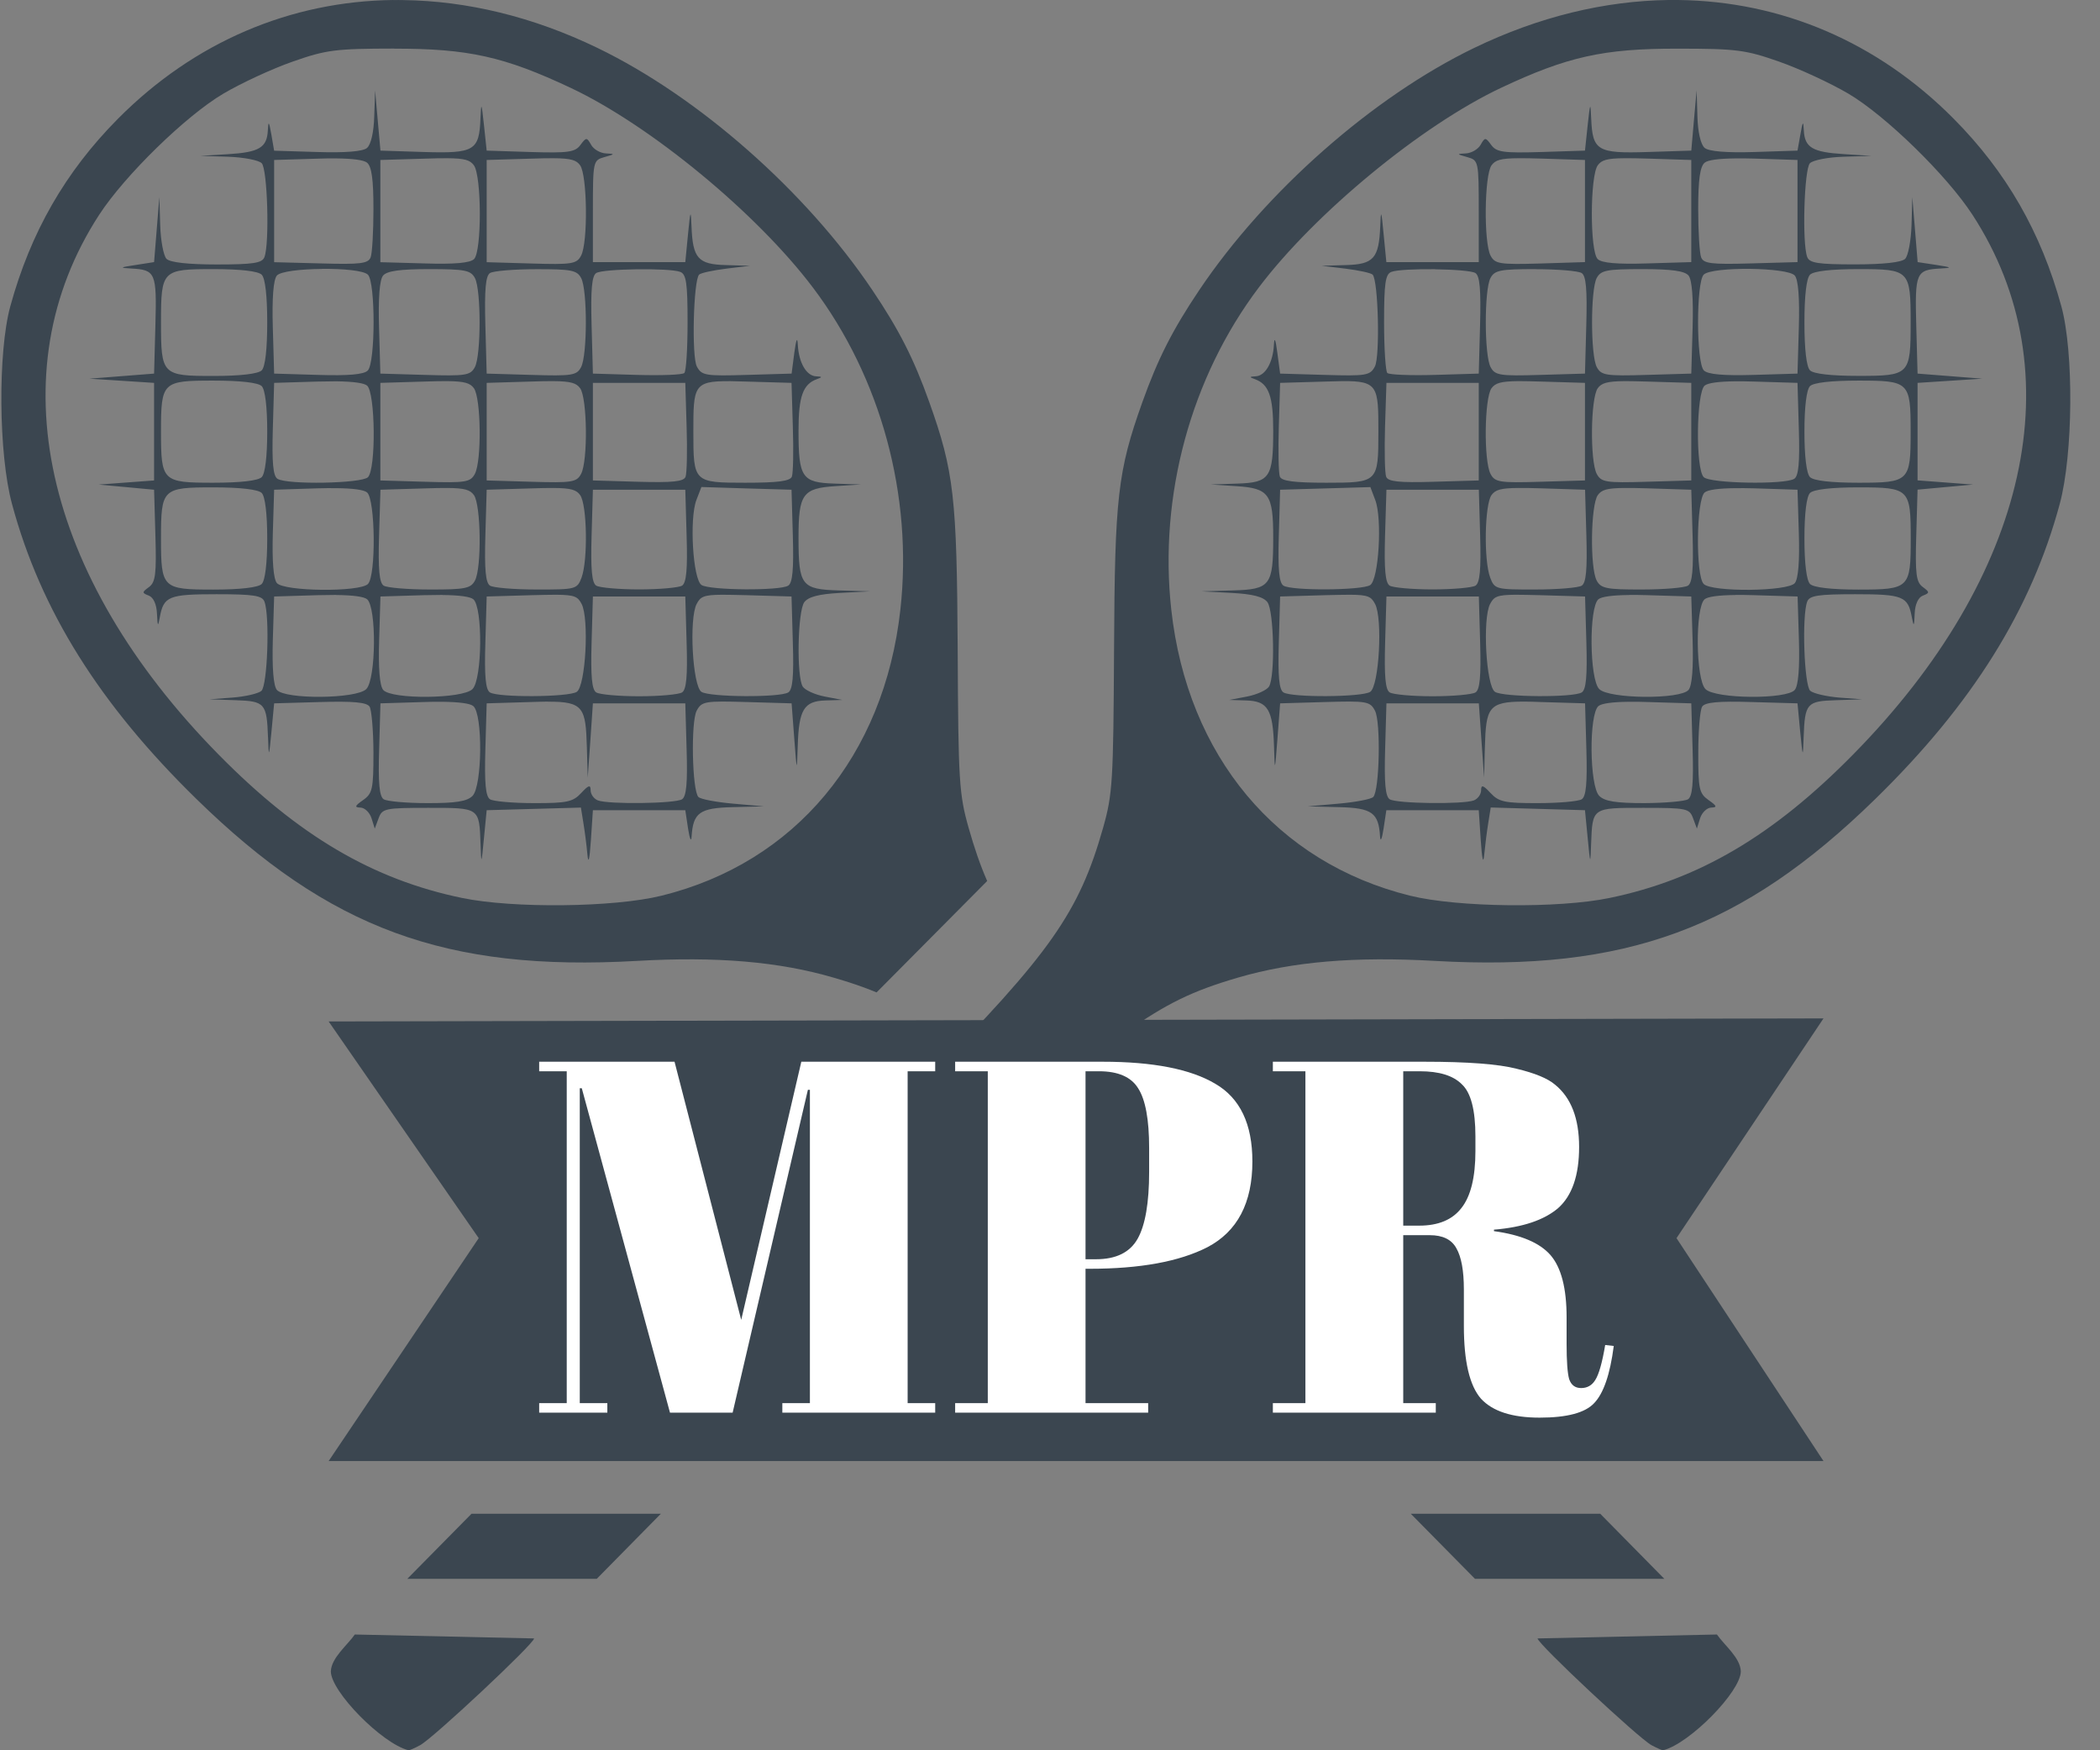 <svg width="24" height="20" viewBox="0 0 24 20" fill="none" xmlns="http://www.w3.org/2000/svg">
<rect x="0" y="0" width="24" height="20" fill="#808080" stroke="none"/>
<g id="Logo">
<g id="Icon">
<path id="Vector" d="M19.182 0C19.144 -0 19.106 0 19.068 0C18.34 0.01 17.588 0.19 16.847 0.548C15.692 1.106 14.465 2.186 13.707 3.313C13.401 3.768 13.233 4.099 13.056 4.594C12.774 5.384 12.74 5.68 12.732 7.426C12.724 8.93 12.716 9.074 12.606 9.462C12.332 10.426 12.003 10.894 10.584 12.337L9.433 13.506L10.248 14.326L11.383 13.182C12.008 12.553 12.673 11.93 12.862 11.797C13.337 11.464 13.627 11.323 14.151 11.17C14.776 10.988 15.484 10.928 16.398 10.98C18.579 11.103 19.914 10.613 21.433 9.129C22.541 8.046 23.213 6.97 23.54 5.758C23.693 5.19 23.702 4.024 23.558 3.499C23.326 2.654 22.93 1.964 22.329 1.358C21.453 0.474 20.352 0.014 19.181 5.15408e-05L19.182 0ZM19.17 0.556C19.842 0.556 19.948 0.569 20.332 0.704C20.564 0.785 20.92 0.95 21.124 1.07C21.551 1.322 22.25 2.004 22.543 2.455C23.708 4.245 23.19 6.581 21.176 8.624C20.264 9.55 19.415 10.05 18.394 10.261C17.81 10.382 16.658 10.369 16.116 10.235C14.59 9.858 13.571 8.638 13.386 6.966C13.242 5.666 13.61 4.312 14.387 3.284C15.029 2.434 16.246 1.432 17.154 1.004C17.912 0.647 18.325 0.555 19.17 0.556L19.17 0.556ZM19.39 1.032L19.359 1.377L19.329 1.721L18.828 1.737C18.255 1.755 18.2 1.722 18.185 1.353C18.177 1.162 18.173 1.17 18.145 1.429L18.114 1.721L17.614 1.737C17.183 1.75 17.103 1.739 17.043 1.657C16.977 1.567 16.971 1.567 16.921 1.655C16.892 1.706 16.816 1.75 16.752 1.753C16.645 1.758 16.646 1.761 16.768 1.795C16.898 1.832 16.9 1.839 16.9 2.414V2.995H15.844L15.813 2.677C15.787 2.399 15.781 2.388 15.774 2.588C15.759 2.952 15.699 3.021 15.38 3.029L15.105 3.037L15.379 3.07C15.53 3.089 15.668 3.119 15.687 3.138C15.752 3.203 15.773 4.074 15.713 4.188C15.658 4.291 15.615 4.298 15.142 4.284L14.63 4.269L14.598 4.03C14.578 3.876 14.564 3.844 14.559 3.941C14.548 4.144 14.46 4.295 14.351 4.3C14.279 4.303 14.276 4.31 14.34 4.332C14.501 4.39 14.551 4.529 14.551 4.919C14.551 5.458 14.513 5.514 14.14 5.526L13.838 5.536L14.128 5.555C14.503 5.579 14.551 5.645 14.551 6.14C14.551 6.693 14.519 6.734 14.087 6.747L13.732 6.757L14.075 6.775C14.317 6.788 14.438 6.819 14.485 6.881C14.56 6.982 14.574 7.731 14.503 7.845C14.477 7.886 14.365 7.937 14.253 7.959L14.049 7.998L14.245 8.004C14.489 8.012 14.547 8.109 14.56 8.524C14.569 8.828 14.57 8.827 14.6 8.435L14.63 8.037L15.142 8.022C15.62 8.008 15.658 8.014 15.714 8.121C15.782 8.248 15.766 9.035 15.694 9.107C15.67 9.132 15.492 9.166 15.299 9.183L14.946 9.214L15.301 9.223C15.68 9.232 15.756 9.286 15.772 9.559C15.777 9.627 15.794 9.587 15.812 9.47L15.844 9.258H16.9L16.923 9.603C16.938 9.824 16.952 9.881 16.963 9.762C16.973 9.659 16.993 9.498 17.009 9.402L17.037 9.227L18.114 9.258L18.145 9.576C18.174 9.882 18.176 9.885 18.184 9.647C18.2 9.226 18.192 9.231 18.782 9.231C19.276 9.231 19.308 9.238 19.349 9.349L19.393 9.468L19.43 9.349C19.451 9.284 19.508 9.23 19.556 9.228C19.628 9.226 19.622 9.209 19.526 9.142C19.419 9.066 19.408 9.016 19.409 8.601C19.409 8.349 19.429 8.112 19.453 8.075C19.484 8.025 19.636 8.01 20.019 8.022L20.543 8.037L20.573 8.355C20.603 8.661 20.605 8.664 20.613 8.426C20.627 8.035 20.648 8.011 20.984 8.001L21.282 7.991L21.019 7.971C20.875 7.959 20.726 7.925 20.689 7.894C20.619 7.836 20.591 7.037 20.654 6.874C20.68 6.805 20.78 6.79 21.202 6.79C21.749 6.79 21.806 6.813 21.85 7.055C21.871 7.166 21.876 7.159 21.882 7.013C21.886 6.906 21.922 6.826 21.976 6.806C22.055 6.775 22.055 6.767 21.974 6.707C21.899 6.652 21.887 6.559 21.9 6.119L21.915 5.595L22.549 5.537L21.915 5.489V4.375L22.655 4.327L21.915 4.269L21.9 3.716C21.884 3.114 21.897 3.083 22.179 3.068C22.315 3.061 22.307 3.055 22.127 3.027L21.916 2.995L21.855 2.252L21.846 2.573C21.84 2.75 21.808 2.923 21.773 2.958C21.732 2.998 21.526 3.021 21.198 3.021C20.78 3.021 20.68 3.006 20.654 2.937C20.594 2.781 20.619 1.931 20.685 1.865C20.72 1.83 20.892 1.796 21.068 1.791L21.388 1.781L21.073 1.761C20.713 1.739 20.625 1.686 20.615 1.489C20.61 1.376 20.602 1.384 20.576 1.536L20.543 1.721L20.049 1.737C19.731 1.747 19.529 1.73 19.482 1.69C19.437 1.653 19.404 1.511 19.399 1.33L19.39 1.031L19.39 1.032ZM17.354 1.808C17.422 1.807 17.507 1.809 17.614 1.812L18.114 1.828V2.995L17.602 3.011C17.139 3.024 17.085 3.016 17.035 2.921C16.956 2.772 16.964 2.002 17.046 1.889C17.089 1.83 17.147 1.809 17.354 1.808ZM18.568 1.808C18.637 1.807 18.722 1.809 18.828 1.812L19.329 1.828V2.995L18.826 3.01C18.48 3.021 18.303 3.005 18.259 2.96C18.169 2.87 18.171 2.012 18.26 1.889C18.303 1.83 18.361 1.809 18.568 1.808L18.568 1.808ZM19.833 1.81C19.897 1.809 19.97 1.81 20.049 1.812L20.543 1.828V2.995L20.008 3.01C19.556 3.023 19.468 3.012 19.441 2.939C19.423 2.892 19.408 2.644 19.408 2.387C19.408 2.052 19.429 1.903 19.482 1.859C19.517 1.829 19.64 1.812 19.833 1.81L19.833 1.81ZM19.997 3.072C20.236 3.075 20.472 3.101 20.512 3.149C20.552 3.197 20.568 3.406 20.558 3.746L20.543 4.269L20.041 4.284C19.695 4.294 19.518 4.278 19.473 4.233C19.385 4.145 19.384 3.226 19.471 3.138C19.518 3.091 19.759 3.07 19.997 3.072L19.997 3.072ZM18.77 3.075C19.105 3.075 19.254 3.096 19.298 3.149C19.337 3.197 19.354 3.406 19.344 3.746L19.329 4.269L18.817 4.284C18.353 4.298 18.3 4.289 18.249 4.195C18.177 4.06 18.177 3.311 18.248 3.177C18.296 3.088 18.362 3.075 18.77 3.075L18.77 3.075ZM21.238 3.075C21.824 3.075 21.836 3.087 21.836 3.685C21.836 4.284 21.824 4.295 21.238 4.295C20.928 4.295 20.726 4.272 20.686 4.232C20.645 4.192 20.622 3.99 20.622 3.685C20.622 3.38 20.645 3.179 20.686 3.139C20.726 3.098 20.928 3.075 21.238 3.075V3.075ZM17.549 3.076C17.802 3.076 18.039 3.096 18.076 3.12C18.127 3.152 18.14 3.309 18.129 3.716L18.114 4.269L17.602 4.284C17.139 4.298 17.085 4.289 17.035 4.194C16.963 4.06 16.962 3.311 17.034 3.177C17.081 3.088 17.147 3.075 17.549 3.075L17.549 3.076ZM16.399 3.077C16.613 3.08 16.823 3.095 16.862 3.12C16.912 3.152 16.926 3.309 16.915 3.716L16.9 4.269L16.396 4.284C16.119 4.292 15.875 4.282 15.855 4.262C15.835 4.241 15.818 3.98 15.818 3.682C15.818 3.236 15.833 3.133 15.901 3.107C15.963 3.083 16.184 3.074 16.399 3.076L16.399 3.077ZM21.238 4.349C21.821 4.349 21.836 4.363 21.836 4.932C21.836 5.501 21.821 5.516 21.238 5.516C20.928 5.516 20.726 5.493 20.686 5.452C20.646 5.413 20.622 5.217 20.622 4.932C20.622 4.648 20.646 4.452 20.686 4.412C20.726 4.372 20.928 4.349 21.238 4.349ZM17.354 4.355C17.422 4.355 17.507 4.357 17.614 4.36L18.114 4.375V5.49L17.602 5.505C17.139 5.519 17.085 5.51 17.035 5.416C16.956 5.268 16.964 4.549 17.046 4.436C17.089 4.378 17.148 4.357 17.354 4.355V4.355ZM18.568 4.355C18.637 4.355 18.722 4.357 18.828 4.36L19.329 4.375V5.49L18.817 5.505C18.353 5.519 18.3 5.51 18.249 5.416C18.17 5.268 18.178 4.549 18.26 4.436C18.303 4.378 18.362 4.357 18.568 4.355V4.355ZM15.345 4.355C15.75 4.352 15.753 4.419 15.753 4.932C15.753 5.512 15.748 5.516 15.158 5.516C14.788 5.516 14.646 5.497 14.627 5.446C14.612 5.407 14.607 5.15 14.615 4.875L14.63 4.375L15.146 4.36C15.222 4.358 15.288 4.356 15.345 4.355L15.345 4.355ZM19.833 4.357C19.897 4.357 19.97 4.357 20.049 4.36L20.543 4.375L20.558 4.901C20.57 5.287 20.555 5.439 20.506 5.471C20.397 5.54 19.544 5.525 19.471 5.452C19.377 5.358 19.386 4.486 19.482 4.406C19.518 4.376 19.64 4.359 19.833 4.357ZM15.845 4.375H16.9V5.49L16.385 5.505C15.988 5.517 15.863 5.503 15.842 5.448C15.826 5.408 15.821 5.15 15.829 4.875L15.845 4.375L15.845 4.375ZM15.661 5.565L15.717 5.713C15.799 5.926 15.757 6.623 15.659 6.686C15.562 6.747 14.761 6.752 14.668 6.692C14.618 6.66 14.604 6.507 14.615 6.122L14.63 5.596L15.146 5.581L15.661 5.566L15.661 5.565ZM21.238 5.569C21.821 5.569 21.837 5.584 21.837 6.153C21.837 6.722 21.822 6.737 21.238 6.737C20.928 6.737 20.726 6.713 20.686 6.673C20.646 6.633 20.622 6.437 20.622 6.153C20.622 5.869 20.646 5.673 20.686 5.633C20.726 5.593 20.928 5.569 21.238 5.569ZM17.354 5.576C17.423 5.575 17.508 5.577 17.614 5.58L18.115 5.596L18.13 6.122C18.141 6.508 18.127 6.66 18.077 6.692C18.04 6.716 17.801 6.736 17.546 6.736C17.097 6.737 17.081 6.733 17.031 6.601C16.956 6.404 16.967 5.766 17.046 5.657C17.089 5.598 17.148 5.577 17.354 5.576ZM18.568 5.576C18.637 5.575 18.722 5.577 18.828 5.58L19.329 5.596L19.344 6.122C19.355 6.508 19.341 6.66 19.291 6.692C19.254 6.716 19.016 6.736 18.763 6.736C18.362 6.737 18.296 6.724 18.248 6.634C18.17 6.488 18.179 5.769 18.261 5.657C18.303 5.598 18.362 5.577 18.568 5.576ZM19.833 5.578C19.898 5.577 19.97 5.578 20.05 5.58L20.543 5.596L20.558 6.092C20.568 6.412 20.552 6.615 20.512 6.663C20.433 6.759 19.565 6.768 19.471 6.673C19.377 6.579 19.386 5.707 19.482 5.627C19.518 5.597 19.64 5.58 19.833 5.578L19.833 5.578ZM15.845 5.596H16.901L16.916 6.122C16.927 6.507 16.913 6.66 16.863 6.692C16.826 6.715 16.605 6.735 16.373 6.735C16.14 6.735 15.92 6.715 15.882 6.692C15.832 6.66 15.818 6.507 15.829 6.122L15.845 5.596ZM15.426 6.796C15.64 6.796 15.672 6.82 15.715 6.901C15.804 7.067 15.761 7.841 15.659 7.906C15.563 7.967 14.762 7.972 14.668 7.912C14.618 7.881 14.604 7.728 14.615 7.343L14.63 6.816L15.142 6.801C15.262 6.798 15.354 6.796 15.426 6.796ZM17.32 6.796C17.391 6.796 17.483 6.798 17.603 6.801L18.115 6.816L18.13 7.343C18.141 7.728 18.127 7.881 18.077 7.912C17.983 7.972 17.183 7.967 17.086 7.906C16.984 7.841 16.941 7.067 17.03 6.901C17.073 6.82 17.105 6.797 17.32 6.796ZM18.619 6.798C18.683 6.798 18.756 6.798 18.835 6.801L19.329 6.816L19.344 7.313C19.354 7.633 19.338 7.835 19.298 7.883C19.207 7.994 18.389 7.987 18.277 7.874C18.165 7.762 18.158 6.939 18.268 6.847C18.304 6.818 18.426 6.801 18.619 6.799L18.619 6.798ZM19.833 6.798C19.898 6.798 19.97 6.798 20.05 6.801L20.544 6.816L20.559 7.313C20.569 7.633 20.552 7.835 20.512 7.883C20.421 7.994 19.603 7.987 19.491 7.874C19.379 7.762 19.372 6.939 19.482 6.847C19.518 6.818 19.64 6.801 19.833 6.799L19.833 6.798ZM15.845 6.816H16.901L16.916 7.343C16.927 7.728 16.913 7.881 16.863 7.912C16.826 7.936 16.605 7.956 16.373 7.956C16.14 7.956 15.92 7.936 15.882 7.912C15.833 7.881 15.819 7.728 15.83 7.343L15.845 6.816ZM17.415 8.017C17.473 8.017 17.539 8.019 17.614 8.022L18.115 8.037L18.13 8.563C18.141 8.949 18.127 9.101 18.077 9.133C18.04 9.157 17.814 9.177 17.576 9.177C17.197 9.178 17.129 9.163 17.035 9.062C16.95 8.97 16.927 8.964 16.927 9.03C16.927 9.076 16.89 9.128 16.844 9.146C16.72 9.193 15.961 9.183 15.882 9.133C15.833 9.101 15.819 8.948 15.83 8.563L15.845 8.037H16.901L16.961 8.886L16.97 8.538C16.983 8.09 17.007 8.017 17.415 8.017L17.415 8.017ZM18.619 8.019C18.683 8.018 18.756 8.019 18.835 8.022L19.329 8.037L19.344 8.563C19.356 8.949 19.341 9.101 19.292 9.133C19.254 9.156 19.029 9.176 18.792 9.177C18.469 9.177 18.339 9.157 18.277 9.094C18.165 8.982 18.158 8.16 18.268 8.068C18.304 8.038 18.426 8.021 18.619 8.019ZM8.91 13.885L7.505 15.228H9.504L9.8 14.858L8.91 13.885ZM6.82 15.865L6.104 16.62L8.134 16.661L8.849 15.906L6.82 15.865V15.865ZM5.389 17.297L4.655 18.041H6.82L7.553 17.297H5.389ZM4.055 18.677C3.969 18.801 3.788 18.941 3.781 19.098C3.781 19.329 4.366 19.924 4.669 20C4.678 20.002 4.738 19.976 4.801 19.942C4.949 19.863 6.104 18.782 6.104 18.722L4.054 18.677L4.055 18.677Z" fill="#3B4650"/>
<path id="Vector_2" d="M4.495 0C3.324 0.014 2.223 0.475 1.347 1.358C0.746 1.964 0.35 2.655 0.118 3.499C-0.026 4.024 -0.017 5.19 0.137 5.758C0.463 6.971 1.136 8.046 2.244 9.129C3.762 10.613 5.097 11.104 7.279 10.98C8.192 10.928 8.9 10.988 9.526 11.171C9.714 11.225 9.871 11.279 10.018 11.34L11.282 10.067C11.2 9.88 11.134 9.685 11.071 9.463C10.961 9.075 10.952 8.93 10.945 7.427C10.936 5.681 10.902 5.384 10.62 4.594C10.444 4.1 10.275 3.768 9.969 3.314C9.211 2.186 7.984 1.106 6.829 0.548C6.089 0.19 5.336 0.01 4.608 0.001C4.57 0 4.533 0 4.495 0.001L4.495 0ZM4.506 0.556C5.351 0.555 5.764 0.647 6.522 1.004C7.431 1.432 8.647 2.434 9.289 3.284C10.067 4.312 10.435 5.666 10.29 6.966C10.105 8.639 9.086 9.859 7.56 10.235C7.019 10.369 5.867 10.382 5.282 10.261C4.261 10.05 3.412 9.55 2.5 8.624C0.486 6.58 -0.031 4.245 1.133 2.455C1.426 2.004 2.125 1.322 2.553 1.07C2.756 0.95 3.112 0.785 3.345 0.704C3.729 0.569 3.834 0.556 4.506 0.555L4.506 0.556ZM4.287 1.033L4.277 1.33C4.272 1.512 4.239 1.653 4.194 1.691C4.147 1.731 3.946 1.747 3.627 1.737L3.133 1.722L3.101 1.536C3.074 1.385 3.067 1.376 3.061 1.49C3.051 1.687 2.963 1.74 2.604 1.762L2.289 1.781L2.608 1.791C2.784 1.797 2.956 1.83 2.991 1.865C3.057 1.932 3.082 2.782 3.022 2.938C2.996 3.006 2.896 3.022 2.478 3.022C2.151 3.022 1.944 2.999 1.903 2.958C1.869 2.923 1.836 2.75 1.831 2.573L1.821 2.252L1.761 2.995L1.55 3.028C1.369 3.055 1.362 3.061 1.497 3.068C1.779 3.083 1.792 3.115 1.776 3.716L1.761 4.269L1.022 4.327L1.761 4.375V5.49L1.128 5.537L1.761 5.596L1.776 6.119C1.789 6.559 1.777 6.653 1.703 6.708C1.621 6.768 1.621 6.775 1.701 6.806C1.754 6.827 1.79 6.906 1.794 7.014C1.801 7.16 1.806 7.166 1.826 7.055C1.87 6.813 1.928 6.79 2.474 6.79C2.896 6.79 2.996 6.805 3.022 6.874C3.085 7.038 3.057 7.836 2.987 7.895C2.95 7.926 2.801 7.96 2.657 7.971L2.394 7.991L2.692 8.001C3.028 8.012 3.049 8.036 3.063 8.426C3.072 8.664 3.073 8.661 3.103 8.355L3.133 8.037L3.657 8.022C4.04 8.011 4.192 8.025 4.224 8.075C4.247 8.112 4.267 8.349 4.268 8.601C4.268 9.016 4.257 9.067 4.15 9.142C4.054 9.209 4.048 9.226 4.12 9.228C4.169 9.23 4.225 9.284 4.246 9.35L4.283 9.468L4.327 9.35C4.368 9.238 4.4 9.231 4.895 9.231C5.484 9.231 5.477 9.226 5.492 9.647C5.5 9.885 5.502 9.882 5.531 9.576L5.562 9.258L6.639 9.228L6.667 9.402C6.683 9.498 6.704 9.66 6.713 9.762C6.724 9.881 6.738 9.824 6.753 9.603L6.776 9.258H7.832L7.864 9.47C7.882 9.587 7.9 9.627 7.904 9.559C7.921 9.286 7.996 9.232 8.375 9.223L8.73 9.214L8.378 9.183C8.184 9.166 8.006 9.132 7.982 9.107C7.91 9.035 7.894 8.248 7.962 8.121C8.019 8.014 8.057 8.008 8.535 8.022L9.047 8.037L9.077 8.435C9.107 8.827 9.107 8.829 9.117 8.524C9.129 8.109 9.188 8.012 9.431 8.004L9.627 7.998L9.424 7.959C9.312 7.937 9.2 7.886 9.174 7.845C9.102 7.731 9.116 6.983 9.192 6.881C9.239 6.819 9.36 6.788 9.601 6.775L9.944 6.757L9.59 6.747C9.158 6.734 9.126 6.693 9.126 6.14C9.126 5.645 9.174 5.579 9.548 5.555L9.839 5.536L9.537 5.526C9.164 5.514 9.126 5.458 9.126 4.92C9.126 4.53 9.176 4.39 9.337 4.332C9.401 4.31 9.398 4.303 9.326 4.3C9.216 4.295 9.129 4.144 9.118 3.941C9.113 3.844 9.099 3.876 9.078 4.03L9.047 4.269L8.535 4.284C8.062 4.298 8.019 4.291 7.964 4.188C7.903 4.074 7.925 3.203 7.99 3.138C8.008 3.119 8.147 3.089 8.298 3.07L8.571 3.037L8.296 3.029C7.978 3.021 7.917 2.952 7.903 2.588C7.895 2.388 7.89 2.399 7.863 2.677L7.832 2.995H6.776V2.414C6.776 1.839 6.778 1.832 6.908 1.795C7.03 1.761 7.031 1.758 6.924 1.753C6.86 1.75 6.784 1.706 6.756 1.655C6.706 1.567 6.7 1.567 6.633 1.657C6.573 1.739 6.493 1.75 6.062 1.737L5.562 1.721L5.531 1.429C5.503 1.17 5.499 1.161 5.491 1.353C5.477 1.722 5.421 1.754 4.848 1.737L4.348 1.721L4.317 1.376L4.287 1.033ZM5.108 1.808C5.315 1.809 5.373 1.83 5.416 1.889C5.505 2.012 5.507 2.87 5.418 2.96C5.373 3.005 5.196 3.021 4.85 3.01L4.347 2.996V1.828L4.848 1.813C4.955 1.809 5.04 1.808 5.108 1.808ZM6.323 1.808C6.529 1.809 6.588 1.83 6.63 1.889C6.712 2.002 6.721 2.772 6.641 2.921C6.591 3.016 6.537 3.025 6.074 3.011L5.562 2.996V1.828L6.063 1.813C6.169 1.809 6.254 1.808 6.323 1.808ZM3.843 1.81C4.037 1.812 4.159 1.829 4.195 1.859C4.248 1.903 4.268 2.052 4.268 2.387C4.268 2.644 4.254 2.893 4.236 2.94C4.208 3.012 4.121 3.023 3.668 3.01L3.133 2.996V1.828L3.627 1.813C3.707 1.81 3.779 1.809 3.843 1.81L3.843 1.81ZM3.679 3.072C3.918 3.07 4.158 3.091 4.205 3.139C4.292 3.226 4.291 4.146 4.203 4.234C4.159 4.279 3.981 4.295 3.636 4.284L3.133 4.269L3.118 3.746C3.108 3.407 3.124 3.198 3.164 3.149C3.204 3.101 3.441 3.075 3.679 3.073V3.072ZM2.438 3.075C2.748 3.075 2.95 3.098 2.991 3.139C3.031 3.179 3.054 3.38 3.054 3.685C3.054 3.99 3.031 4.192 2.991 4.232C2.95 4.272 2.748 4.296 2.438 4.296C1.852 4.296 1.84 4.284 1.84 3.685C1.84 3.087 1.852 3.075 2.438 3.075V3.075ZM4.906 3.075C5.314 3.075 5.38 3.088 5.428 3.178C5.499 3.312 5.499 4.06 5.427 4.195C5.376 4.29 5.323 4.298 4.859 4.284L4.347 4.269L4.332 3.746C4.322 3.406 4.338 3.197 4.378 3.149C4.422 3.096 4.571 3.075 4.906 3.075L4.906 3.075ZM6.127 3.076C6.529 3.075 6.595 3.088 6.642 3.178C6.714 3.312 6.713 4.06 6.641 4.195C6.591 4.29 6.538 4.298 6.074 4.284L5.562 4.269L5.547 3.716C5.536 3.31 5.55 3.152 5.6 3.12C5.637 3.096 5.875 3.076 6.128 3.076L6.127 3.076ZM7.277 3.077C7.492 3.074 7.713 3.083 7.775 3.107C7.843 3.134 7.858 3.236 7.858 3.682C7.858 3.981 7.842 4.242 7.821 4.262C7.801 4.283 7.557 4.292 7.28 4.284L6.776 4.269L6.761 3.716C6.75 3.31 6.764 3.152 6.814 3.12C6.853 3.095 7.062 3.08 7.277 3.077L7.277 3.077ZM2.438 4.349C2.748 4.349 2.95 4.372 2.991 4.412C3.03 4.452 3.054 4.648 3.054 4.932C3.054 5.217 3.03 5.413 2.991 5.452C2.95 5.493 2.748 5.516 2.438 5.516C1.855 5.516 1.84 5.501 1.84 4.932C1.84 4.363 1.855 4.349 2.438 4.349ZM5.108 4.355C5.314 4.357 5.373 4.378 5.416 4.436C5.498 4.549 5.506 5.268 5.427 5.415C5.376 5.51 5.323 5.519 4.859 5.505L4.347 5.49V4.375L4.848 4.36C4.955 4.356 5.04 4.355 5.108 4.355L5.108 4.355ZM6.323 4.355C6.529 4.357 6.587 4.378 6.63 4.436C6.712 4.549 6.72 5.268 6.641 5.415C6.591 5.51 6.537 5.519 6.074 5.505L5.562 5.49V4.375L6.063 4.36C6.169 4.356 6.254 4.355 6.323 4.355L6.323 4.355ZM8.331 4.355C8.389 4.356 8.455 4.358 8.53 4.36L9.046 4.375L9.061 4.876C9.07 5.151 9.065 5.407 9.05 5.446C9.03 5.498 8.889 5.516 8.518 5.516C7.928 5.516 7.924 5.512 7.924 4.933C7.924 4.419 7.926 4.352 8.331 4.356L8.331 4.355ZM3.843 4.357C4.036 4.36 4.159 4.376 4.195 4.406C4.29 4.486 4.299 5.358 4.205 5.453C4.133 5.525 3.28 5.541 3.171 5.471C3.121 5.439 3.107 5.287 3.118 4.902L3.133 4.375L3.627 4.36C3.707 4.358 3.779 4.357 3.843 4.357ZM6.776 4.375H7.832L7.847 4.875C7.856 5.15 7.85 5.408 7.835 5.448C7.814 5.503 7.689 5.516 7.292 5.505L6.776 5.49V4.932L6.776 4.375ZM8.016 5.565L8.531 5.581L9.046 5.596L9.061 6.122C9.072 6.508 9.058 6.66 9.008 6.692C8.915 6.752 8.114 6.746 8.018 6.685C7.919 6.623 7.877 5.926 7.959 5.713L8.016 5.565ZM2.438 5.569C2.748 5.569 2.951 5.593 2.991 5.633C3.03 5.673 3.054 5.869 3.054 6.153C3.054 6.437 3.03 6.634 2.991 6.673C2.951 6.713 2.748 6.737 2.438 6.737C1.855 6.737 1.84 6.722 1.84 6.153C1.84 5.584 1.855 5.569 2.438 5.569ZM5.109 5.576C5.315 5.577 5.373 5.598 5.416 5.657C5.497 5.769 5.506 6.488 5.428 6.634C5.38 6.724 5.315 6.737 4.913 6.736C4.66 6.736 4.423 6.716 4.385 6.692C4.335 6.66 4.321 6.508 4.332 6.122L4.348 5.596L4.848 5.581C4.955 5.577 5.04 5.576 5.109 5.576ZM6.323 5.576C6.529 5.577 6.588 5.598 6.63 5.657C6.71 5.766 6.72 6.404 6.646 6.601C6.596 6.733 6.58 6.737 6.131 6.736C5.876 6.736 5.637 6.716 5.6 6.692C5.55 6.66 5.536 6.508 5.547 6.122L5.562 5.596L6.063 5.581C6.169 5.577 6.254 5.576 6.323 5.576L6.323 5.576ZM3.843 5.578C4.037 5.58 4.159 5.597 4.195 5.627C4.29 5.707 4.299 6.579 4.205 6.673C4.111 6.768 3.244 6.759 3.164 6.662C3.125 6.615 3.109 6.412 3.118 6.092L3.133 5.596L3.627 5.58C3.707 5.578 3.779 5.577 3.843 5.578L3.843 5.578ZM6.776 5.596H7.832L7.847 6.122C7.859 6.508 7.844 6.66 7.795 6.692C7.757 6.715 7.537 6.735 7.304 6.735C7.072 6.735 6.851 6.715 6.814 6.692C6.764 6.66 6.75 6.507 6.761 6.122L6.776 5.596ZM6.357 6.796C6.572 6.797 6.604 6.82 6.647 6.901C6.735 7.068 6.693 7.841 6.591 7.906C6.495 7.967 5.694 7.972 5.599 7.912C5.55 7.881 5.535 7.728 5.547 7.343L5.562 6.816L6.074 6.801C6.193 6.798 6.285 6.796 6.357 6.796ZM8.251 6.796C8.323 6.796 8.415 6.798 8.534 6.801L9.046 6.816L9.061 7.343C9.073 7.728 9.059 7.881 9.009 7.912C8.914 7.972 8.114 7.967 8.017 7.906C7.915 7.841 7.873 7.068 7.962 6.901C8.004 6.821 8.036 6.797 8.251 6.796ZM3.843 6.799C4.037 6.801 4.159 6.818 4.195 6.847C4.305 6.939 4.298 7.761 4.186 7.874C4.074 7.987 3.256 7.994 3.164 7.883C3.125 7.835 3.109 7.633 3.118 7.313L3.133 6.816L3.627 6.801C3.707 6.799 3.779 6.798 3.843 6.798L3.843 6.799ZM5.058 6.799C5.251 6.801 5.373 6.818 5.409 6.847C5.519 6.939 5.512 7.761 5.4 7.874C5.288 7.987 4.47 7.994 4.379 7.883C4.339 7.835 4.323 7.633 4.333 7.313L4.348 6.816L4.841 6.801C4.921 6.799 4.993 6.798 5.058 6.798L5.058 6.799ZM6.776 6.816H7.832L7.847 7.343C7.859 7.728 7.844 7.881 7.795 7.912C7.757 7.936 7.537 7.956 7.304 7.956C7.072 7.956 6.851 7.936 6.814 7.912C6.764 7.881 6.75 7.728 6.761 7.343L6.776 6.816ZM6.262 8.018C6.671 8.016 6.694 8.09 6.707 8.538L6.717 8.886L6.747 8.462L6.776 8.037H7.832L7.847 8.563C7.859 8.949 7.844 9.101 7.795 9.133C7.716 9.183 6.957 9.193 6.833 9.146C6.787 9.128 6.75 9.076 6.75 9.03C6.75 8.964 6.727 8.97 6.642 9.062C6.548 9.163 6.48 9.178 6.101 9.177C5.863 9.177 5.637 9.157 5.6 9.133C5.55 9.101 5.536 8.949 5.547 8.563L5.562 8.037L6.063 8.022C6.138 8.019 6.204 8.018 6.262 8.017L6.262 8.018ZM5.058 8.019C5.251 8.022 5.373 8.038 5.409 8.068C5.519 8.16 5.512 8.982 5.4 9.095C5.338 9.157 5.208 9.178 4.885 9.177C4.648 9.177 4.423 9.157 4.385 9.133C4.336 9.101 4.321 8.949 4.333 8.563L4.348 8.037L4.841 8.022C4.921 8.019 4.993 8.018 5.058 8.019ZM13.467 12.718L12.649 13.541L13.428 14.326C13.7 14.053 13.972 13.78 14.244 13.507L13.467 12.718ZM14.767 13.885L13.877 14.858L14.173 15.228H16.171L14.767 13.885ZM16.857 15.865L14.827 15.906L15.543 16.661L17.572 16.62L16.857 15.865ZM16.123 17.297L16.857 18.041H19.021L18.288 17.297H16.123ZM19.622 18.677L17.572 18.722C17.572 18.782 18.727 19.863 18.875 19.942C18.939 19.976 18.998 20.002 19.007 20C19.31 19.924 19.895 19.329 19.895 19.098C19.889 18.941 19.708 18.801 19.622 18.677L19.622 18.677Z" fill="#3B4650"/>
</g>
<path id="Vector 1" d="M20.84 11.637L3.756 11.672L5.471 14.148L3.756 16.695H20.84L19.16 14.148L20.84 11.637Z" fill="#3B4650"/>
<g id="MPR">
<path d="M9.158 12.132H10.688V12.241H10.373V16.033H10.688V16.142H8.941V16.033H9.256V12.453H9.233L8.373 16.142H7.657L6.649 12.435H6.626V16.033H6.941V16.142H6.162V16.033H6.477V12.241H6.162V12.132H7.709L8.471 15.082L9.158 12.132Z" fill="white"/>
<path d="M10.916 12.132H12.601C13.177 12.132 13.607 12.216 13.889 12.384C14.172 12.548 14.313 12.844 14.313 13.272C14.313 13.745 14.142 14.072 13.798 14.252C13.477 14.416 13.028 14.498 12.452 14.498H12.406V16.033H13.122V16.142H10.916V16.033H11.289V12.241H10.916V12.132ZM12.406 12.241V14.389H12.526C12.755 14.389 12.914 14.311 13.002 14.154C13.089 13.998 13.133 13.744 13.133 13.392V13.117C13.133 12.793 13.091 12.565 13.007 12.435C12.927 12.306 12.778 12.241 12.56 12.241H12.406Z" fill="white"/>
<path d="M16.34 14.114H16.037V16.033H16.409V16.142H14.547V16.033H14.919V12.241H14.547V12.132H16.277C16.774 12.132 17.125 12.159 17.331 12.212C17.541 12.262 17.689 12.323 17.773 12.395C17.956 12.544 18.047 12.781 18.047 13.106C18.047 13.43 17.967 13.663 17.807 13.805C17.646 13.942 17.402 14.024 17.074 14.051V14.068C17.383 14.11 17.599 14.202 17.721 14.343C17.843 14.485 17.904 14.721 17.904 15.054V15.357C17.904 15.556 17.914 15.69 17.933 15.758C17.956 15.827 18.002 15.861 18.07 15.861C18.139 15.861 18.193 15.831 18.231 15.77C18.273 15.705 18.311 15.571 18.345 15.369L18.443 15.38C18.401 15.705 18.326 15.922 18.219 16.033C18.116 16.144 17.908 16.199 17.595 16.199C17.282 16.199 17.058 16.127 16.925 15.982C16.795 15.833 16.73 15.556 16.73 15.151V14.733C16.73 14.519 16.701 14.362 16.644 14.263C16.59 14.164 16.489 14.114 16.34 14.114ZM16.037 12.241V14.005H16.22C16.438 14.005 16.598 13.938 16.701 13.805C16.808 13.671 16.862 13.453 16.862 13.152V12.985C16.862 12.684 16.81 12.485 16.707 12.39C16.608 12.29 16.447 12.241 16.226 12.241H16.037Z" fill="white"/>
</g>
</g>
</svg>
